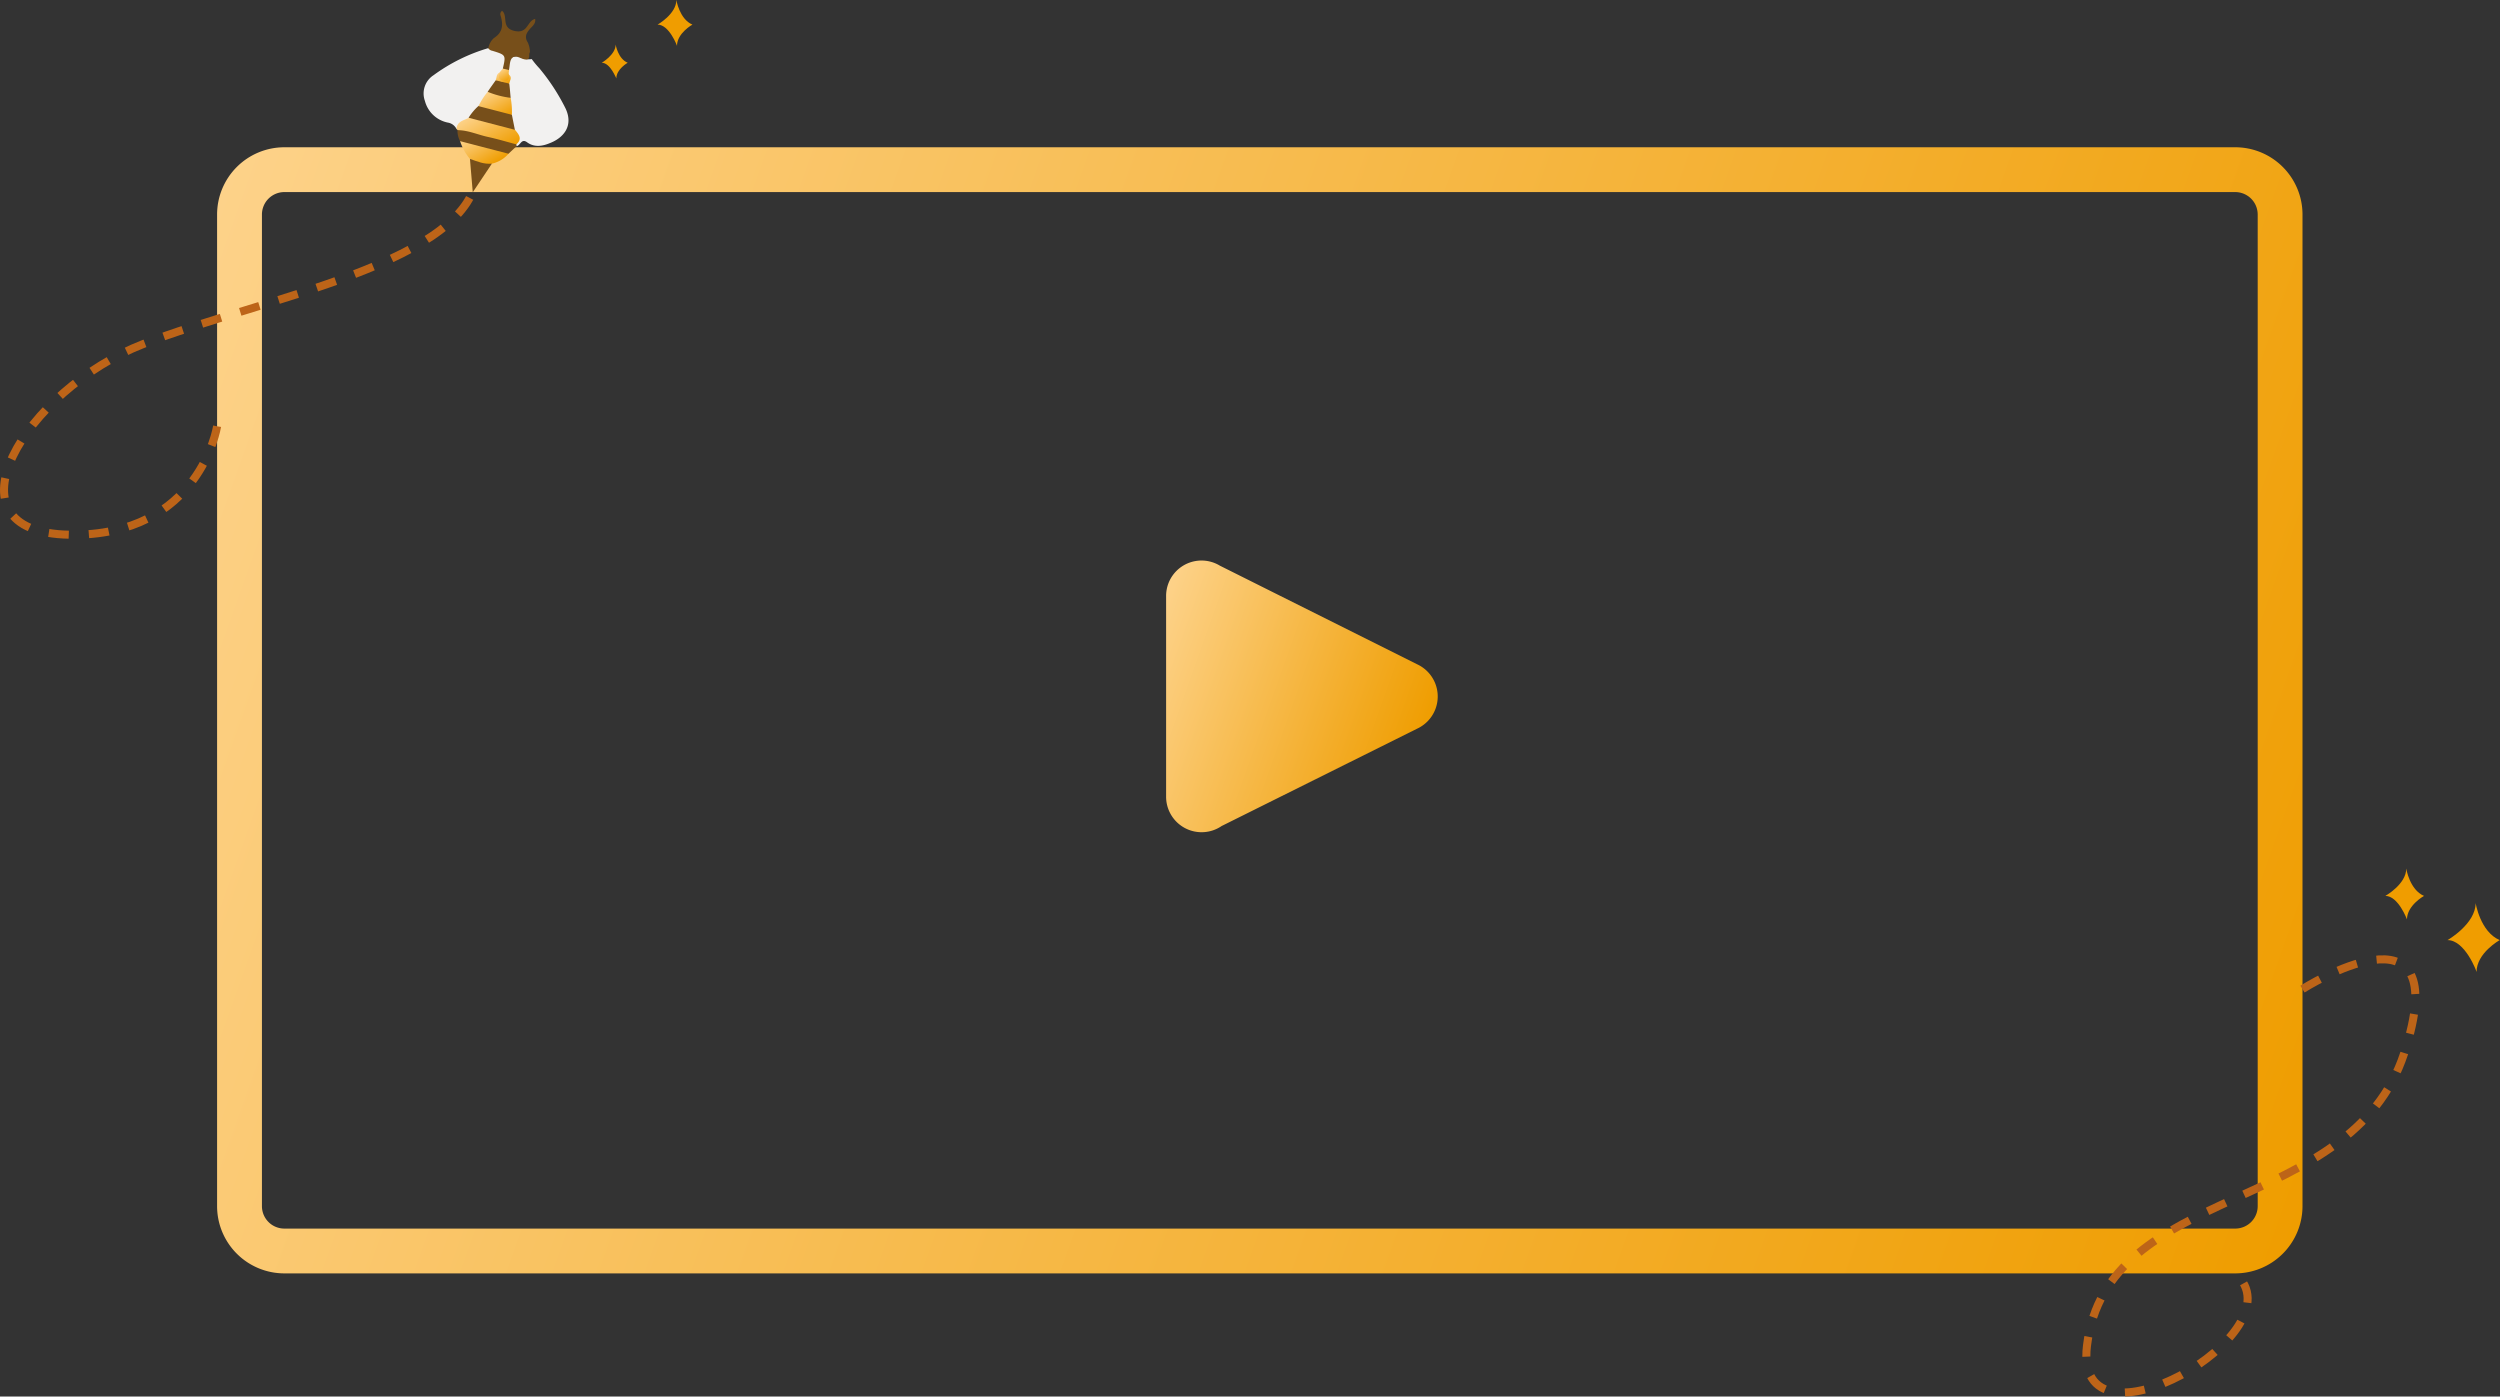 <svg xmlns="http://www.w3.org/2000/svg" xmlns:xlink="http://www.w3.org/1999/xlink" viewBox="0 0 622.67 347.83"><rect x="0" y="0" width="622.67" height="347.83" fill="#333333" stroke="none"/><defs><style>.cls-1{fill:#f09d00;}.cls-2{fill:url(#linear-gradient);}.cls-3{fill:url(#linear-gradient-2);}.cls-4{fill:none;stroke:#bd6418;stroke-miterlimit:10;stroke-width:2px;stroke-dasharray:5;}.cls-5{fill:#f2f1f0;}.cls-10,.cls-11,.cls-5,.cls-6,.cls-7,.cls-8,.cls-9{fill-rule:evenodd;}.cls-6{fill:#774f1a;}.cls-7{fill:url(#linear-gradient-3);}.cls-8{fill:url(#linear-gradient-4);}.cls-9{fill:url(#linear-gradient-5);}.cls-10{fill:url(#linear-gradient-6);}.cls-11{fill:url(#linear-gradient-7);}</style><linearGradient id="linear-gradient" x1="43.32" y1="80.77" x2="584.23" y2="273.07" gradientUnits="userSpaceOnUse"><stop offset="0" stop-color="#fdd289"/><stop offset="1" stop-color="#ef9d00"/></linearGradient><linearGradient id="linear-gradient-2" x1="283.05" y1="167.69" x2="352" y2="192.2" xlink:href="#linear-gradient"/><linearGradient id="linear-gradient-3" x1="-2674.16" y1="-1393.46" x2="-2662.22" y2="-1393.46" gradientTransform="translate(272.7 3039.36) rotate(59.55)" xlink:href="#linear-gradient"/><linearGradient id="linear-gradient-4" x1="-2670.11" y1="-1390.67" x2="-2660.83" y2="-1390.67" gradientTransform="translate(272.7 3039.36) rotate(59.55)" xlink:href="#linear-gradient"/><linearGradient id="linear-gradient-5" x1="-2677.16" y1="-1398.75" x2="-2669.17" y2="-1398.75" gradientTransform="translate(272.7 3039.36) rotate(59.55)" xlink:href="#linear-gradient"/><linearGradient id="linear-gradient-6" x1="-2680.23" y1="-1404.13" x2="-2676.78" y2="-1404.13" gradientTransform="translate(272.7 3039.36) rotate(59.55)" xlink:href="#linear-gradient"/><linearGradient id="linear-gradient-7" x1="-2679.79" y1="-1403.54" x2="-2676.17" y2="-1403.54" gradientTransform="translate(272.7 3039.36) rotate(59.55)" xlink:href="#linear-gradient"/></defs><g id="Layer_2" data-name="Layer 2"><g id="Layer_1-2" data-name="Layer 1"><path class="cls-1" d="M149.88,15.63s3.46-2,3.46-4.53c0,0,.57,3.53,3,4.53,0,0-2.83,1.58-2.83,3.9C153.47,19.53,152,15.63,149.88,15.63Z"/><path class="cls-1" d="M163.78,6.13s4.68-2.64,4.68-6.13c0,0,.77,4.77,4,6.13,0,0-3.84,2.13-3.84,5.28C168.63,11.41,166.68,6.13,163.78,6.13Z"/><path class="cls-1" d="M594.12,223.14s5.2-2.93,5.2-6.8c0,0,.84,5.29,4.43,6.8,0,0-4.25,2.36-4.25,5.85C599.5,229,597.33,223.14,594.12,223.14Z"/><path class="cls-1" d="M609.6,234.15s7-4,7-9.23c0,0,1.15,7.18,6,9.23,0,0-5.77,3.2-5.77,7.94C616.9,242.09,614,234.15,609.6,234.15Z"/><path class="cls-2" d="M556.74,317.16H70.82a16.76,16.76,0,0,1-16.75-16.74v-247A16.76,16.76,0,0,1,70.82,36.68H556.74a16.76,16.76,0,0,1,16.74,16.74v247A16.76,16.76,0,0,1,556.74,317.16ZM70.82,47.84a5.59,5.59,0,0,0-5.58,5.58v247A5.58,5.58,0,0,0,70.82,306H556.74a5.59,5.59,0,0,0,5.58-5.58v-247a5.6,5.6,0,0,0-5.58-5.58Z"/><path class="cls-3" d="M353,181.47a8.83,8.83,0,0,0,0-16L303.85,140.9h0a8.82,8.82,0,0,0-13.41,7.55v50a8.84,8.84,0,0,0,11.65,8.37h0a9.14,9.14,0,0,0,2.19-1.09Z"/><path class="cls-4" d="M54.07,106.18s-4.27,27.5-36.77,27-11.16-36,18.39-47.5,82.36-20.25,83.24-43.25"/><path class="cls-5" d="M140.9,27.09A50.77,50.77,0,0,0,134.33,17a21.67,21.67,0,0,1-1.89-2.29,4.38,4.38,0,0,1-3.25-.73c-2.13.13-2.2.43-2.84,3a3.77,3.77,0,0,0,0,1.67,5.37,5.37,0,0,1,.12,2.15,28.62,28.62,0,0,0,.24,3.7c.07,1.33.33,2.64.44,4,.29,1.28.19,2.63.75,3.86a3.3,3.3,0,0,1,.52,3.52.71.71,0,0,0,.2.53c1-.11,1.2-2,2.62-1,1.83,1.37,3.89,1,5.7.24C140.22,34.4,142.91,31.48,140.9,27.09Z"/><path class="cls-5" d="M113.7,32.13a2.9,2.9,0,0,0-2.13-1.59,7.4,7.4,0,0,1-5.74-5.41A5.42,5.42,0,0,1,108,18.72,44,44,0,0,1,121.58,12a6.08,6.08,0,0,1,1.69.22c3.17.78,3.45,1.26,2.58,4.45a4.73,4.73,0,0,1-.9,1.51,7.32,7.32,0,0,0-1.12,1.91l-2,3.13c-.83,1-1.57,2.15-2.3,3.27A31.4,31.4,0,0,1,117,29.64,12.48,12.48,0,0,0,113.7,32.13Z"/><path class="cls-6" d="M125.24,17.08c.78-3.38.78-3.39-2.61-4.43a1.56,1.56,0,0,1-1-.61A4.33,4.33,0,0,1,123,9.49c2.27-1.44,2.36-3.34,1.68-5.6a1,1,0,0,1,.37-1.19c1.58,1.25-.34,4.22,3.08,5s3.09-2.48,5.16-3c.2,1.19-.7,1.81-1.25,2.45-1,1.12-1.47,2.09-.54,3.51A6.56,6.56,0,0,1,132,13c-.48.57.36,2.1-1.37,1.78-1-.19-2.25-1.23-3.1-.32-.62.67-.54,2-.77,3A1.25,1.25,0,0,1,125.24,17.08Z"/><path class="cls-7" d="M113.7,32.13c.11-1.9,1.76-2.11,3-2.76a3.09,3.09,0,0,1,1.85-.2c2.73.62,5.45,1.33,8.14,2.11a3.49,3.49,0,0,1,1.54,1c.9,1.13,2,2.23.41,3.64a2.63,2.63,0,0,1-1.87.17q-5.81-1.39-11.55-3a4.83,4.83,0,0,1-1.29-.73Z"/><path class="cls-8" d="M117.05,39.58a13.31,13.31,0,0,1-2.46-4.43,1.9,1.9,0,0,1,2-.3q4.26,1,8.46,2.19c.67.2,1.39.42,1.6,1.25a7.6,7.6,0,0,1-4.12,2.46C120.39,41.8,118.66,41,117.05,39.58Z"/><path class="cls-6" d="M126.65,38.29l-12.07-3.14a5.74,5.74,0,0,1-.64-2.73c2.64,0,5,1.12,7.56,1.68s4.77,1.24,7.15,1.87c0,.15,0,.3,0,.45Z"/><path class="cls-6" d="M117.05,39.58c1.78.6,3.51,1.4,5.47,1.17-1.51,2.26-3,4.51-4.77,7.14C117.49,44.85,117.27,42.21,117.05,39.58Z"/><path class="cls-6" d="M128.24,32.33l-11.53-3a13.13,13.13,0,0,1,2.47-2.94,12.23,12.23,0,0,1,8.31,2.16Z"/><path class="cls-9" d="M127.49,28.59l-8.31-2.16a17.68,17.68,0,0,1,2.28-3.56,8.36,8.36,0,0,1,5.73,1.5A18.11,18.11,0,0,1,127.49,28.59Z"/><path class="cls-6" d="M127.19,24.37a22.32,22.32,0,0,1-5.73-1.5c.66-1,1.33-1.91,2-2.86a3,3,0,0,1,3.38.85C127,22,127.07,23.2,127.19,24.37Z"/><path class="cls-10" d="M125.24,17.08l1.55.38c0,.44-.28.91.14,1.31.1.71.13,1.52-.73,1.66a2.52,2.52,0,0,1-2-.51c-.64-.56-.2-1.25.2-1.84Z"/><path class="cls-11" d="M124.44,18.08c-.25.92-.46,1.74.9,2s1.37-.54,1.59-1.35c.63.72,0,1.39-.09,2.09L123.46,20C123.75,19.35,123.56,18.44,124.44,18.08Z"/><path class="cls-4" d="M573.48,246.35s38.65-24.67,25.32,16-74.09,32.11-79,72.83c-3.5,29,53.68-3.5,36.94-18"/></g></g></svg>